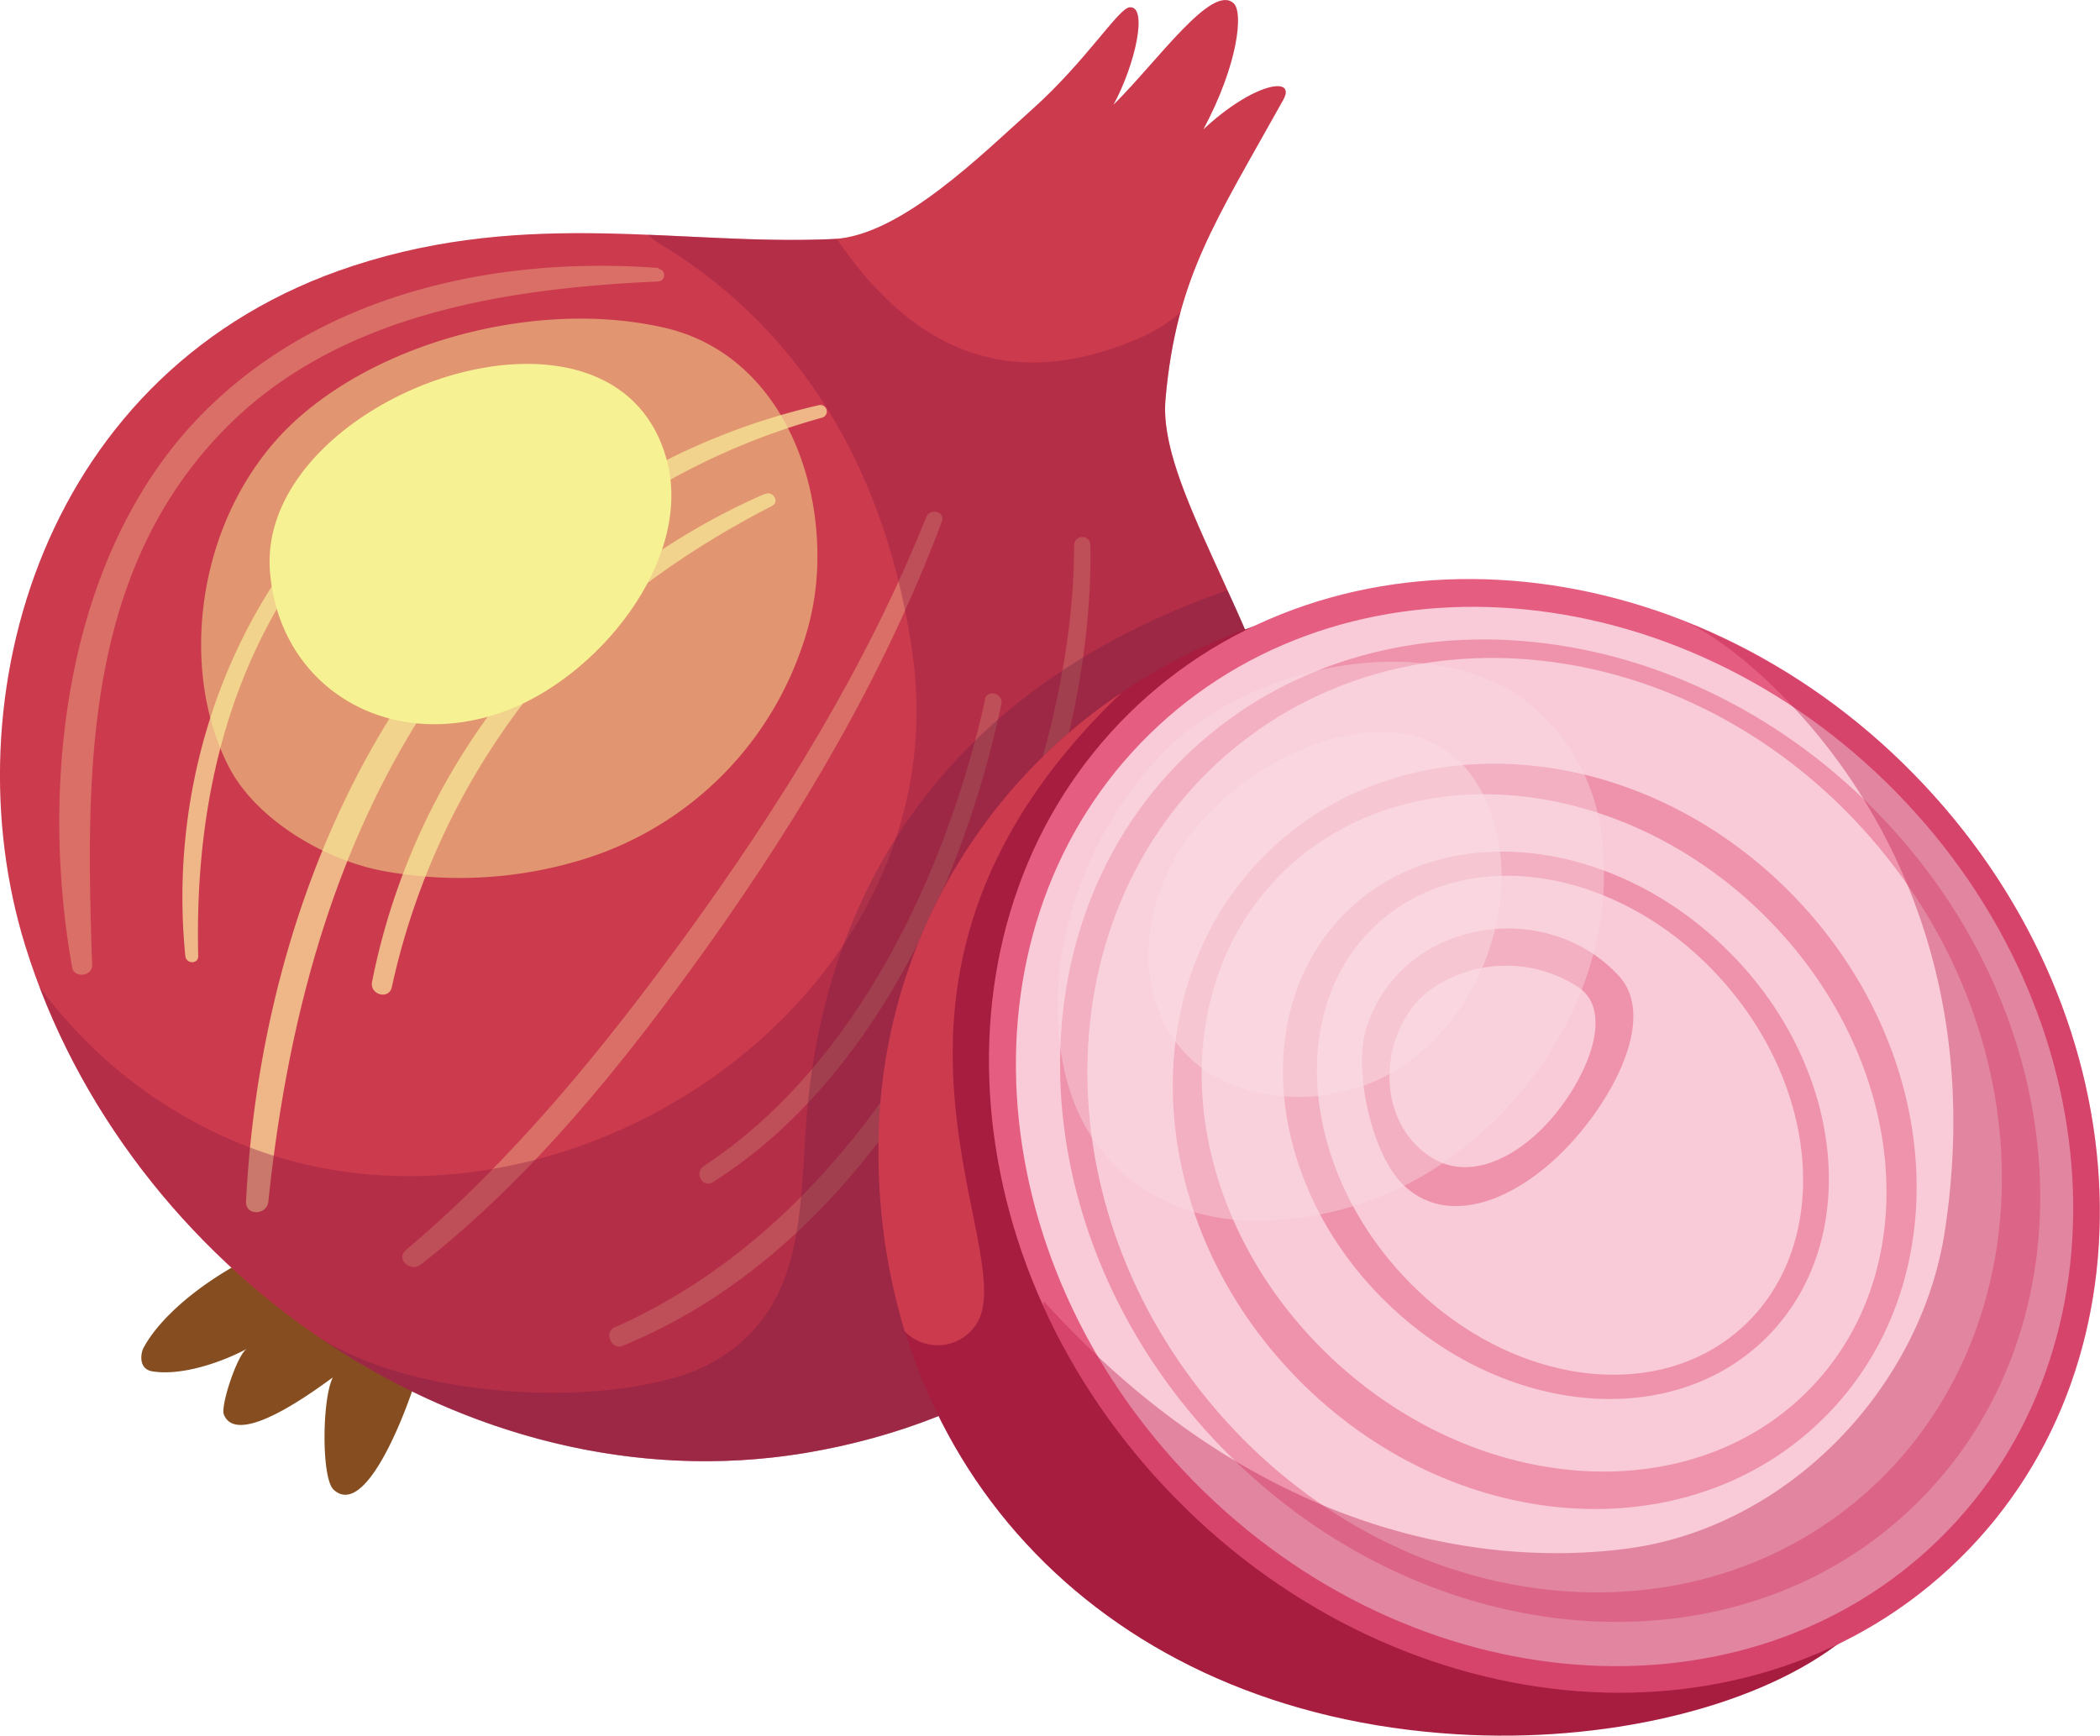<svg xmlns="http://www.w3.org/2000/svg" viewBox="0 0 193.98 160.36"><defs><style>.cls-1{isolation:isolate;}.cls-2{fill:#864e20;}.cls-3{fill:#cc3a4e;}.cls-4{opacity:0.7;}.cls-10,.cls-15,.cls-16,.cls-4,.cls-6,.cls-9{mix-blend-mode:overlay;}.cls-5{fill:#fdeba1;}.cls-6,.cls-8{opacity:0.3;}.cls-7{fill:#951d3f;}.cls-15,.cls-17,.cls-7{opacity:0.4;}.cls-17,.cls-7,.cls-8{mix-blend-mode:multiply;}.cls-8{fill:#611c3e;}.cls-10,.cls-9{fill:#f6f193;}.cls-14,.cls-16,.cls-9{opacity:0.5;}.cls-11{fill:#a61d3f;}.cls-12,.cls-14{fill:#e55d81;}.cls-13{fill:#f9cad7;}.cls-15,.cls-16{fill:#fbdce5;}.cls-17{fill:#c1204e;}</style></defs><title>Asset 25</title><g class="cls-1"><g id="Layer_2" data-name="Layer 2"><g id="Layer_1-2" data-name="Layer 1"><path class="cls-2" d="M38.36,116.83a5.7,5.7,0,0,0-4.31-3.13c-6.45-1.17-17.76,5.22-20.78,10.8-.27.49-.53,2,.84,2.2,2.68.42,6.35-.83,8.7-2.09-.87.47-2.46,5.26-2.13,6.08,1.27,3.16,8.67-2.44,10.06-3.43-1,2-1.06,9.34.08,10.37,3.28,3,7.5-9.41,7.94-11.36C39.36,123.65,39.64,119.33,38.36,116.83Z"/><path class="cls-3" d="M119.66,71.67c-3.44-14.79-12.72-26.83-12-34.79,1-11.27,4.6-16.36,10.88-27.66,1.25-2.24-2.75-1.59-7.38,2.73,3.21-6,3.7-10.81,2.8-11.64-2-1.88-7,5.3-11.1,9.36,2-3.69,3.2-9.09,1.51-9-1,0-4,4.93-9,9.41C90.78,14.18,83.18,21.8,77,22.08c-14,.65-28-2.86-44.36,2.47C3.84,33.94-4.71,64.66,2.33,87.37c9.3,30,40.79,52,71.94,46.88C109.69,128.4,125.18,95.38,119.66,71.67Z"/><g class="cls-4"><path class="cls-5" d="M75.69,37.42c-16.21,3.73-29.51,13.4-38.61,27.23C28.13,78.26,23.53,94.86,22.73,111c-.06,1.35,1.92,1.29,2.06,0,1.64-15.66,5.51-31.16,13.94-44.62A63.89,63.89,0,0,1,76,38.57a.6.6,0,0,0-.31-1.15Z"/></g><g class="cls-6"><path class="cls-5" d="M85.55,47.78c-5.5,13.76-13.46,26.6-22.15,38.56-7.57,10.43-16,20.79-25.9,29.14-1,.81.41,2.1,1.36,1.36,10.39-8.13,18.83-18.7,26.47-29.37C74,75.31,81.76,62.22,87,48.18c.35-.92-1.1-1.29-1.45-.4Z"/></g><g class="cls-6"><path class="cls-5" d="M99.22,50.27c0,13-4.36,26.4-9.91,38C82.4,102.76,71.71,116,56.76,122.64c-1,.43-.26,2.11.72,1.71,15.4-6.3,26.13-19.91,33.24-34.52,5.85-12,10.24-26,10-39.56a.75.75,0,0,0-1.49,0Z"/></g><g class="cls-6"><path class="cls-5" d="M91,64.63C87.45,80.57,79.12,98.47,65,107.73c-.92.61-.08,2.08.86,1.48C80.56,99.92,89,81.47,92.5,65.05c.21-1-1.32-1.43-1.54-.42Z"/></g><path class="cls-7" d="M119.66,71.67c-3.44-14.79-12.72-26.83-12-34.79a46.17,46.17,0,0,1,1.36-8,14.91,14.91,0,0,1-3.42,2.2c-10.62,4.72-20.21,2.89-28.29-9l-.25,0c-5.69.27-11.38-.16-17.22-.39a6.85,6.85,0,0,0,1.06.8c14.78,8.94,21.31,23.4,23.38,37.83C89,93.6,48.81,119.14,19.34,104.37A43.4,43.4,0,0,1,3.65,91.17c10.68,28,40.81,48,70.62,43.08C109.69,128.4,125.18,95.38,119.66,71.67Z"/><g class="cls-6"><path class="cls-5" d="M60.85,24.76c-15.07-1.14-31.23,2.39-42.16,13.47C6,51.11,3.62,72.37,6.67,89.4c.19,1,1.88.79,1.84-.25C7.93,71.89,7.66,53.33,20.41,40c10.4-10.91,26.07-13.36,40.44-14a.58.58,0,0,0,0-1.15Z"/></g><g class="cls-4"><path class="cls-5" d="M70.67,45.62A62.38,62.38,0,0,0,34.37,90.7c-.25,1.19,1.54,1.7,1.82.51a66.67,66.67,0,0,1,12.73-27c6-7.43,13.95-13.11,22.39-17.47.74-.38.09-1.42-.64-1.1Z"/></g><g class="cls-4"><path class="cls-5" d="M50.34,34.77c-22.86,7-35.54,30.45-33.22,53.55.07.75,1.21.78,1.19,0-.28-11.57,1.77-23,7.82-33A45.88,45.88,0,0,1,50.66,35.91c.72-.24.42-1.37-.32-1.14Z"/></g><path class="cls-8" d="M119.66,71.67a91.79,91.79,0,0,0-6.28-17.13l-.48.16C84.52,64.81,75.58,85.8,74.42,104.46c-.51,8.11-.6,14.93-6.12,19.69a15.86,15.86,0,0,1-6.26,3.2c-9.15,2.57-25,1.5-33.11-4.18l.38.27c13.08,9,29.06,13.43,45,10.81C109.69,128.4,125.18,95.38,119.66,71.67Z"/><path class="cls-9" d="M75.5,51.94c.19-9.42-4.38-19.42-14.12-21.66-12.55-2.89-28.72,1.88-36.26,10.83-7.18,8.52-8.35,21.22-4,29.7,2.5,4.88,8.79,8.58,14.09,9.62a38.81,38.81,0,0,0,18.54-1A31,31,0,0,0,74,60,24.88,24.88,0,0,0,75.5,51.94Z"/><path class="cls-10" d="M51.49,33.82c-11.3-1.7-27.38,7.56-26.56,18.9.78,10.61,10.7,16.83,21.39,13.1,8.86-3.09,17.69-14,15.3-23.21C60.22,37.25,56.28,34.54,51.49,33.82Z"/><path class="cls-11" d="M189.93,106.34c0,17.83-6.81,35.68-20.4,45.72-7.82,5.78-21.4,9-35,8.16-32.63-2-53.37-24.68-53.37-53.88s23.48-51.63,53.52-51.63S189.93,77.15,189.93,106.34Z"/><path class="cls-12" d="M181,144c-18.83,18.48-51.25,16-72.43-5.6s-23.08-54-4.26-72.51,51.25-16,72.43,5.59S199.84,125.56,181,144Z"/><path class="cls-13" d="M179.17,142.15c-17.92,17.59-48.78,15.21-68.93-5.32s-22-51.43-4.06-69,48.78-15.2,68.94,5.33S197.08,124.57,179.17,142.15Z"/><path class="cls-14" d="M177,138.93C160.41,155.24,131.8,153,113.11,134s-20.36-47.68-3.75-64,45.22-14.09,63.91,4.94S193.64,122.62,177,138.93Z"/><path class="cls-13" d="M171.42,138.72c-17.1,14.13-43.82,10-59.69-9.18s-14.89-46.23,2.21-60.36,43.81-10,59.69,9.19S188.51,124.59,171.42,138.72Z"/><path class="cls-14" d="M168.34,131.13c-12.6,12.37-34.3,10.69-48.48-3.75S104.41,91.21,117,78.84s34.31-10.7,48.49,3.74S181,118.76,168.34,131.13Z"/><path class="cls-13" d="M167.48,128c-10.81,11.51-30.7,10.4-44.43-2.48S107,92.85,117.76,81.34s30.7-10.41,44.43,2.48S178.29,116.48,167.48,128Z"/><path class="cls-14" d="M163.07,123.67c-8.93,8.76-24.82,7-35.51-3.85S115.45,93,124.37,84.25s24.82-7,35.51,3.85S172,114.91,163.07,123.67Z"/><path class="cls-13" d="M160.79,122.76c-8.29,7.36-22.49,4.91-31.7-5.47s-10-24.77-1.66-32.13,22.49-4.92,31.7,5.46S169.09,115.39,160.79,122.76Z"/><path class="cls-14" d="M145.14,105.57c4.28-4.68,7.71-11.76,4.43-15.37C142.71,82.67,129,85,126.1,95.39c-1,3.82.67,11.48,3.65,14.2C134.08,113.56,140.58,110.58,145.14,105.57Z"/><path class="cls-13" d="M144,102.5c2.88-3.73,4.87-9,1.94-11.2a12.16,12.16,0,0,0-14.09.34c-4.5,3.69-5,12,.5,15.37C136.15,109.29,140.94,106.5,144,102.5Z"/><path class="cls-15" d="M135.71,105.61c8.72-7.08,14.09-18.47,12-29.93a18.63,18.63,0,0,0-7.61-11.55c-9.49-6-25.14-2.37-32.67,5.41S95.75,89.39,98.56,99.86c2.1,7.81,8.38,12.44,16.31,12.89A30.56,30.56,0,0,0,135.71,105.61Z"/><path class="cls-16" d="M138.32,77.28c-3.58-16.37-22.27-9-28.8.42-6.75,9.77-3.58,23.07,9.72,23.62C133,101.88,140.54,87.4,138.32,77.28Z"/><path class="cls-17" d="M155.56,57.4c5.51,2.16,29.51,21,24.08,56.38-2.24,14.52-14.54,27.34-29.34,29.29-13.2,1.74-34.27-1.19-53.88-22.85,0,.11-.06.22-.1.33a61.58,61.58,0,0,0,12.27,17.89C129.77,160,162.19,162.52,181,144s16.91-50.95-4.26-72.52A61,61,0,0,0,155.56,57.4Z"/><path class="cls-3" d="M103.6,64a50.53,50.53,0,0,0-22.45,42.37A56.75,56.75,0,0,0,83.57,123a4.25,4.25,0,0,0,6.85-1.08C93.91,114.5,76.29,90.11,103.6,64Z"/></g></g></g></svg>